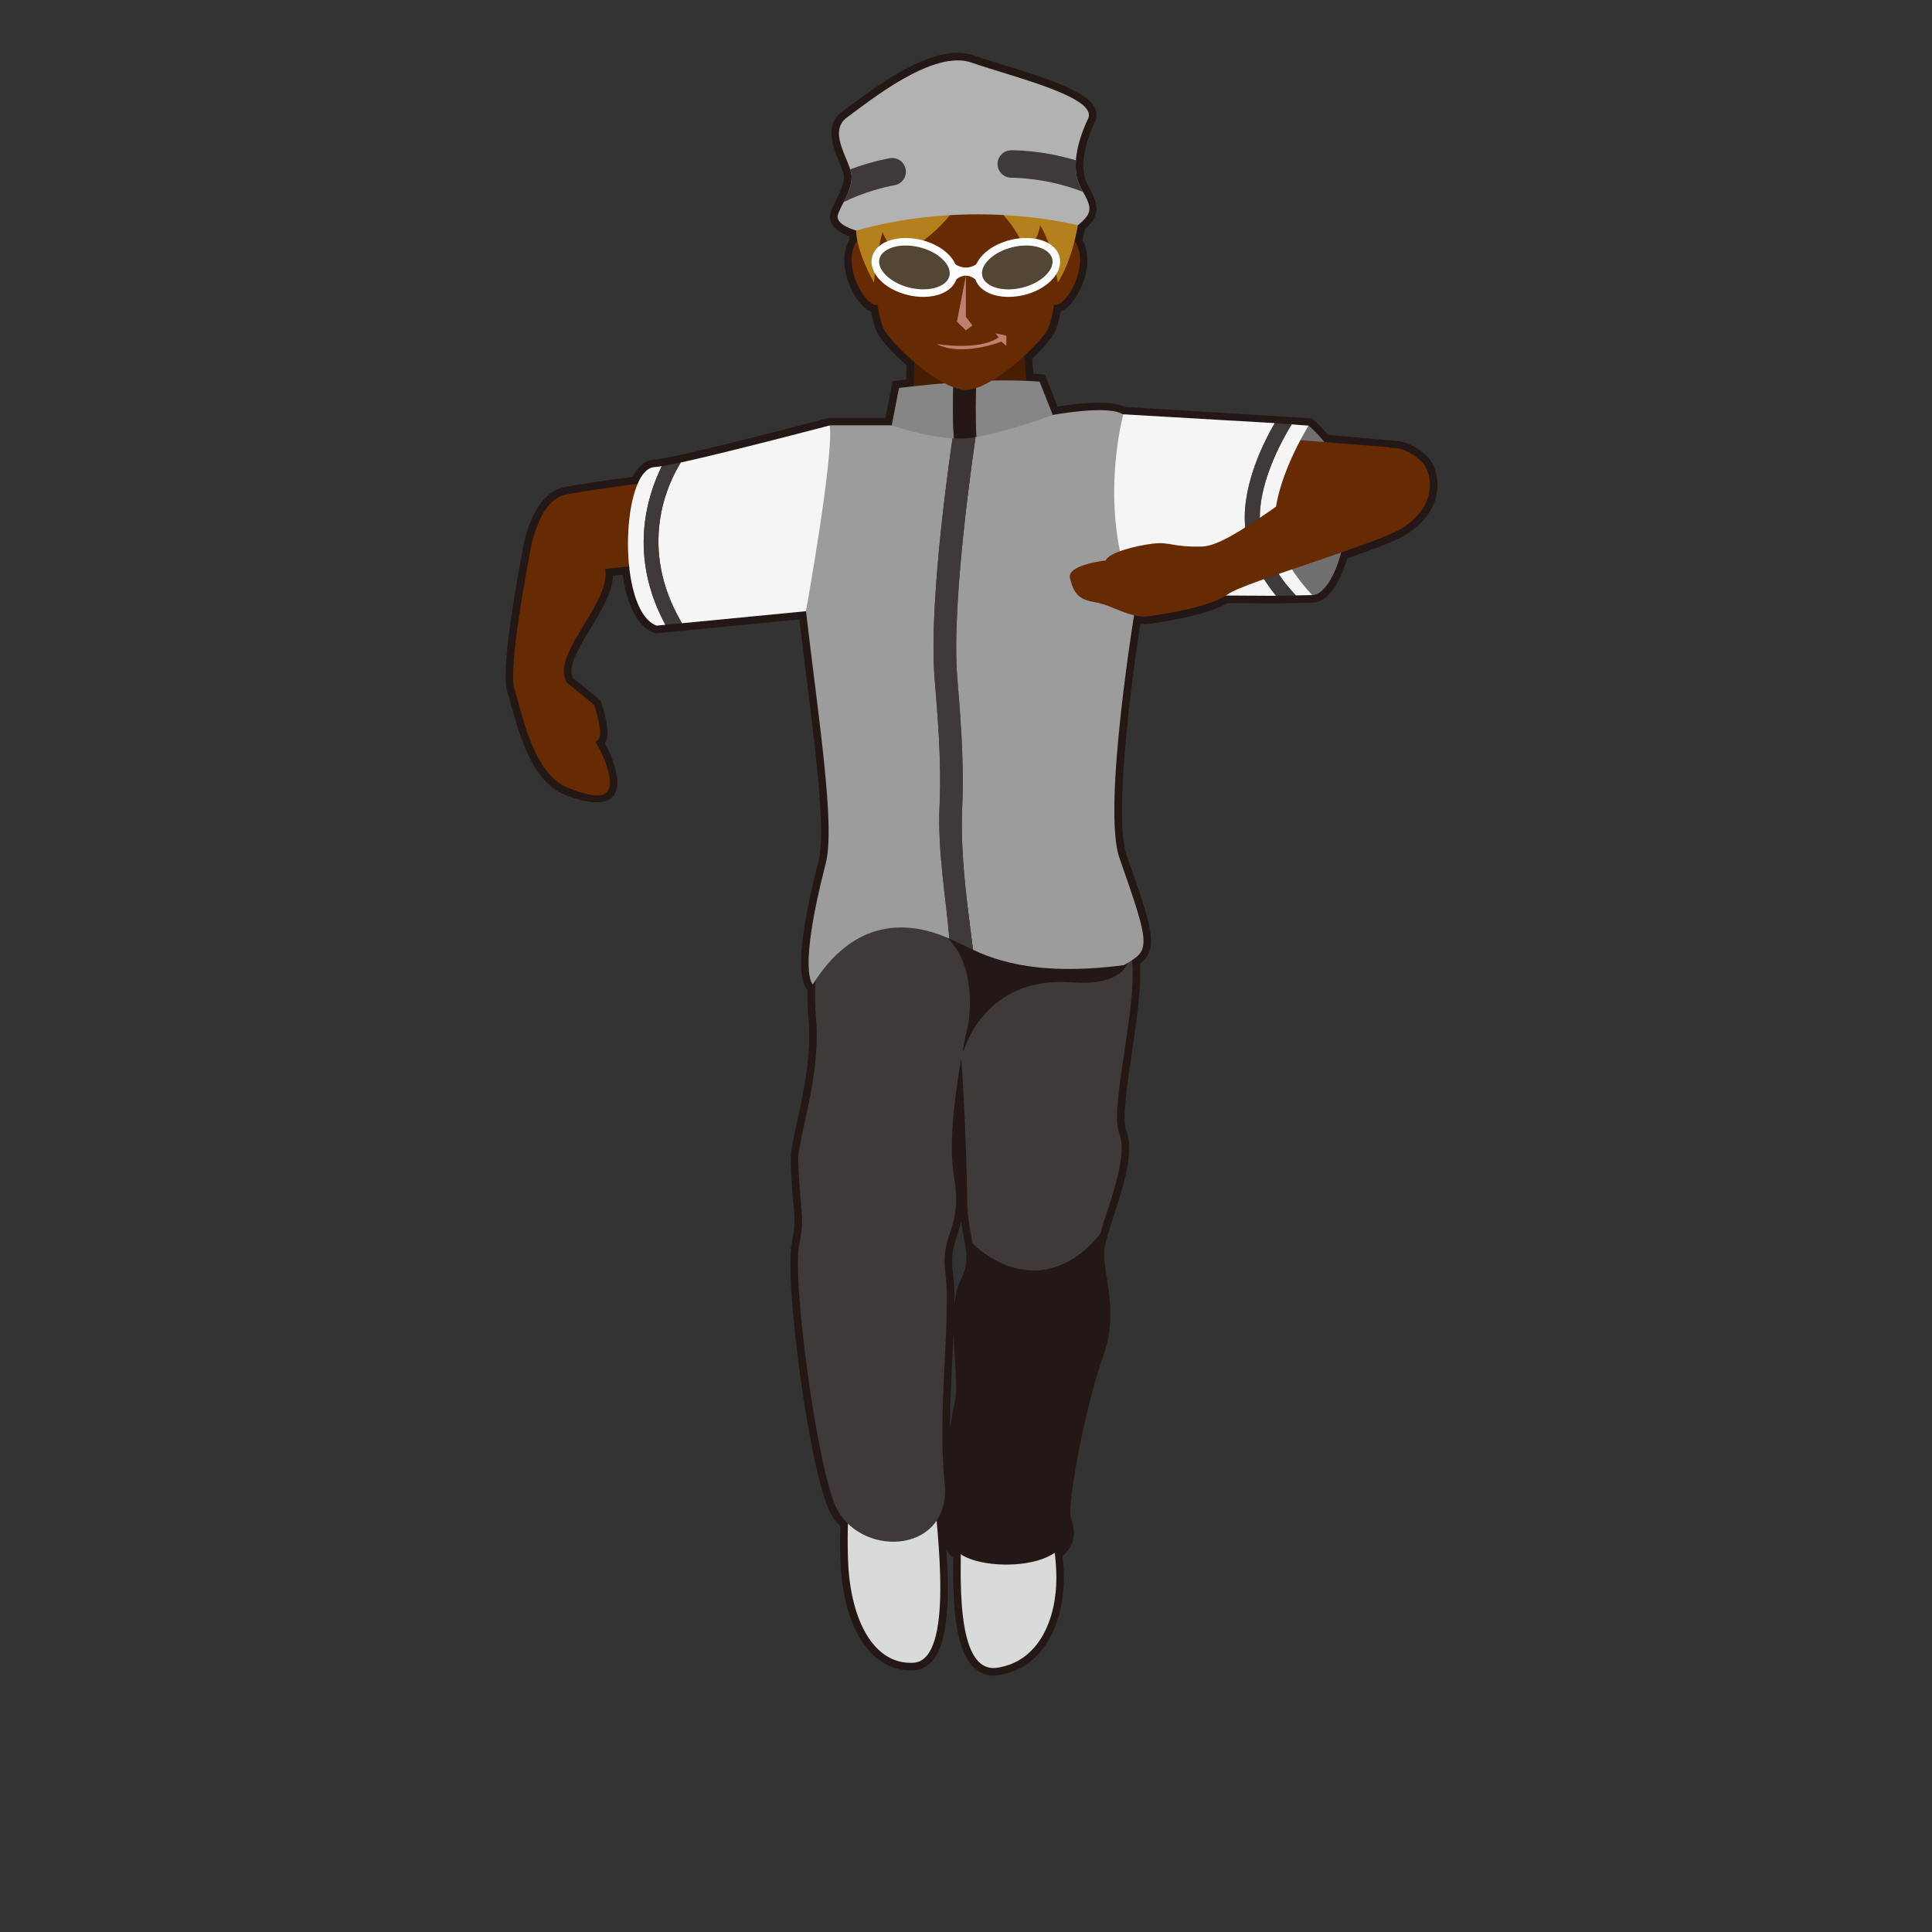 <?xml version="1.0" encoding="utf-8"?>
<!-- Generator: Adobe Illustrator 17.0.0, SVG Export Plug-In . SVG Version: 6.00 Build 0)  -->
<!DOCTYPE svg PUBLIC "-//W3C//DTD SVG 1.1//EN" "http://www.w3.org/Graphics/SVG/1.1/DTD/svg11.dtd">
<svg version="1.1" id="レイヤー_1" xmlns="http://www.w3.org/2000/svg" xmlns:xlink="http://www.w3.org/1999/xlink" x="0px"
	 y="0px" width="64px" height="64px" viewBox="0 0 64 64" style="enable-background:new 0 0 64 64;" xml:space="preserve">
<rect x="0" y="0" width="64" height="64" fill="#333333" stroke="none"/>
<path style="fill:#231815;" d="M32.911,55.506c-0.257,0-0.483-0.096-0.671-0.285
	c-0.633-0.637-0.675-2.2-0.665-3.616c-0.109-0.093-0.179-0.188-0.223-0.278
	c0.104,1.621,0.067,3.076-0.47,3.694c-0.168,0.193-0.375,0.298-0.616,0.311
	l-0.102,0.002c-1.309,0-2.219-1.39-2.318-3.54
	c-0.017-0.354-0.021-0.756-0.011-1.228c-0.126-0.135-0.229-0.271-0.31-0.418
	c-0.703-1.261-1.554-7.743-1.294-8.978c0.117-0.557,0.096-0.8,0.048-1.333
	c-0.029-0.321-0.066-0.737-0.085-1.368c-0.009-0.308,0.089-0.755,0.213-1.321
	c0.2-0.909,0.473-2.153,0.379-3.332c-0.031-0.388-0.042-0.727-0.033-1.023
	c-0.198-0.186-0.491-0.968,0.355-4.24c0.248-0.958-0.051-3.359-0.397-6.139
	c-0.077-0.617-0.156-1.252-0.232-1.894l-4.764,0.461l-0.054-0.021
	c-0.675-0.253-0.937-1.226-1.037-1.923l-0.317,0.036
	c-0.021,0.549-0.389,1.16-0.748,1.752c-0.348,0.576-0.707,1.17-0.619,1.522
	c0.009,0.036,0.023,0.072,0.038,0.108l0.917,0.75l0.023,0.068
	c0.046,0.136,0.271,0.833,0.191,1.188c-0.013,0.057-0.037,0.11-0.073,0.16
	c0.122,0.221,0.212,0.422,0.279,0.624c0.176,0.529,0.181,0.882,0.015,1.112
	c-0.147,0.207-0.588,0.386-1.635-0.036c-1.07-0.43-1.506-2.021-1.766-2.971
	c-0.048-0.175-0.088-0.325-0.126-0.437c-0.237-0.714,0.368-3.945,0.492-4.585
	c0.025-0.186,0.297-1.937,1.353-2.176c0.458-0.104,1.482-0.248,2.311-0.356
	c0.183-0.356,0.414-0.548,0.688-0.569c0.067-0.005,0.147-0.016,0.237-0.03
	c0.17-0.026,0.378-0.068,0.612-0.119c1.633-0.358,4.895-1.218,4.927-1.227
	l0.064-0.008h1.846l0.235-1.212l0.177-0.024c0,0,0.095-0.013,0.273-0.034
	l0.015-0.471c-0.419-0.368-0.766-0.743-0.938-1.016
	c-0.087-0.138-0.163-0.377-0.241-0.763c-0.333-0.133-0.603-0.581-0.738-0.944
	c-0.203-0.548-0.193-1.065,0.023-1.44c-0.007-0.04-0.012-0.078-0.017-0.114
	c-0.186-0.069-0.456-0.203-0.571-0.416c-0.065-0.12-0.077-0.251-0.034-0.379
	c0.042-0.127,0.113-0.268,0.188-0.415c0.063-0.122,0.104-0.217,0.144-0.312
	c0.021-0.051,0.034-0.08,0.044-0.11c0.044-0.13,0.065-0.236,0.065-0.333
	c0-0.036-0.013-0.094-0.038-0.173c-0.032-0.102-0.079-0.214-0.127-0.332
	C27.595,4.869,27.292,4.136,27.913,3.688l0.25-0.185
	c0.817-0.613,2.338-1.753,3.562-1.753c0.195,0,0.378,0.03,0.542,0.088
	c0.267,0.094,0.604,0.198,0.966,0.31c1.63,0.502,2.802,0.9,3.042,1.446
	c0.064,0.146,0.062,0.299-0.005,0.441c-0.214,0.452-0.349,0.913-0.378,1.296
	c-0.011,0.145-0.006,0.286,0.015,0.422c0.033,0.173,0.072,0.284,0.126,0.376
	c0.018,0.03,0.029,0.053,0.04,0.076c0.369,0.653,0.342,0.962-0.139,1.392
	c-0.015,0.079-0.039,0.204-0.076,0.356c0.211,0.377,0.215,0.894,0.01,1.438
	C35.732,9.75,35.465,10.191,35.136,10.321c-0.078,0.386-0.153,0.625-0.24,0.763
	c-0.137,0.216-0.39,0.505-0.703,0.803l0.041,0.492
	c0.144,0.008,0.225,0.015,0.225,0.015l0.154,0.013l0.421,1.06
	c0.298-0.048,0.871-0.127,1.378-0.127c0.382,0,0.659,0.045,0.846,0.139
	l6.189,0.379l0.061,0.05c0.01,0.008,0.227,0.187,0.485,0.497l2.309,0.205
	c0.327,0.042,0.631,0.196,0.94,0.474c0.215,0.192,0.413,0.61,0.373,1.112
	c-0.033,0.41-0.237,1.004-1.025,1.509c-0.262,0.168-0.852,0.407-1.962,0.795
	c-0.271,0.919-0.7,1.463-1.157,1.463l0,0l-1.192,0.024l-1.604-0.009
	c-0.708,0.405-2.09,0.612-2.554,0.682c-0.113,0.017-0.226,0.02-0.345,0.007
	c-0.469,3.065-0.825,6.615-0.455,7.667c0.85,2.416,1.088,3.093,0.438,3.599
	c0.055,0.79-0.11,1.901-0.27,2.977c-0.152,1.021-0.324,2.179-0.183,2.537
	c0.277,0.705-0.079,1.803-0.395,2.772c-0.083,0.255-0.162,0.498-0.223,0.717
	c-0.039,0.137-0.069,0.264-0.09,0.376c-0.049,0.277,0.004,0.62,0.065,1.016
	c0.11,0.707,0.247,1.586-0.125,2.618c-0.594,1.644-1.211,4.973-1.058,5.368
	c0.188,0.482,0.088,0.916-0.28,1.234c0.027,0.256,0.041,0.485,0.043,0.696
	c0.006,1.346-0.559,3.003-2.168,3.249C33.019,55.502,32.964,55.506,32.911,55.506z
	 M31.959,32.995l0.135,2.047c0.109,1.646,0.174,3.24,0.195,4.738
	c0.007,0.468,0.073,0.819,0.132,1.13l0.045,0.247
	c0.069,0.411,0.11,0.863-0.203,1.489c-0.244,0.487-0.18,1.557-0.128,2.415
	c0.034,0.563,0.063,1.05,0.007,1.338c-0.482,2.468-0.412,3.364-0.366,3.958
	c0.019,0.238,0.035,0.443,0.015,0.684c-0.006,0.072,0.053,0.15,0.174,0.231
	l0.112,0.075l-0.002,0.258c-0.006,0.883-0.02,2.72,0.52,3.264
	c0.115,0.116,0.244,0.156,0.405,0.13c1.294-0.197,1.749-1.551,1.744-2.752
	c-0.002-0.229-0.02-0.485-0.055-0.781l-0.018-0.148l0.123-0.086
	c0.271-0.189,0.342-0.424,0.22-0.737c-0.26-0.675,0.559-4.347,1.054-5.719
	c0.329-0.911,0.208-1.688,0.102-2.371c-0.065-0.422-0.127-0.82-0.063-1.181
	c0.022-0.128,0.057-0.271,0.101-0.424c0.062-0.224,0.144-0.475,0.229-0.736
	c0.275-0.845,0.617-1.896,0.405-2.434c-0.19-0.483-0.031-1.554,0.152-2.794
	c0.158-1.062,0.337-2.267,0.255-2.997l-0.018-0.153l0.13-0.084
	c0.418-0.271,0.416-0.461-0.513-3.103c-0.503-1.429,0.162-6.183,0.472-8.16
	l0.042-0.267l0.263,0.062c0.164,0.039,0.291,0.05,0.421,0.031
	c1.214-0.183,2.031-0.401,2.427-0.65l0.062-0.039l1.74,0.01l1.19-0.024
	c0.125,0,0.47-0.308,0.717-1.222l0.034-0.127l0.125-0.043
	c0.705-0.245,1.677-0.593,1.979-0.787c0.615-0.395,0.772-0.832,0.797-1.128
	c0.027-0.349-0.113-0.614-0.209-0.7c-0.275-0.248-0.521-0.358-0.798-0.358
	l-0.271,0.013l-0.01-0.06l-2.092-0.166l-0.068-0.085
	c-0.177-0.223-0.34-0.381-0.423-0.457l-1.037-0.078l-5.157-0.331
	c-0.046-0.029-0.199-0.096-0.641-0.096c-0.663,0-1.482,0.151-1.49,0.153
	L34.719,14.03l-0.456-1.149c-0.069-0.004-0.161-0.009-0.271-0.014l-0.221-0.009
	l-0.096-1.173l0.089-0.083c0.319-0.294,0.584-0.587,0.708-0.786
	c0.028-0.045,0.105-0.21,0.209-0.778l0.049-0.265l0.273,0.071
	c0.059-0.044,0.256-0.256,0.397-0.63c0.162-0.432,0.157-0.833-0.014-1.075
	l-0.066-0.094l0.028-0.112c0.074-0.29,0.107-0.501,0.108-0.506l0.015-0.092
	l0.071-0.06c0.353-0.298,0.373-0.332,0.108-0.797l0.166-0.223l-0.216,0.126
	c-0.084-0.143-0.142-0.307-0.178-0.501c-0.037-0.226-0.044-0.406-0.029-0.588
	c0.043-0.568,0.255-1.114,0.425-1.472C35.65,3.417,34.046,2.921,33.086,2.625
	c-0.37-0.114-0.713-0.22-0.985-0.316c-0.111-0.04-0.238-0.06-0.376-0.06
	c-1.058,0-2.547,1.117-3.263,1.653l-0.256,0.19
	c-0.28,0.202-0.161,0.555,0.052,1.069c0.055,0.132,0.106,0.258,0.143,0.373
	c0.042,0.133,0.061,0.233,0.061,0.323c0,0.154-0.029,0.312-0.092,0.494
	c-0.013,0.04-0.03,0.08-0.047,0.121c-0.054,0.13-0.101,0.238-0.152,0.337
	c-0.08,0.155-0.141,0.271-0.176,0.376C28.02,7.231,28.234,7.344,28.426,7.395
	l0.186,0.05l0,0.192c0,0.079,0.012,0.175,0.038,0.3l0.022,0.108
	l-0.064,0.089c-0.173,0.239-0.181,0.638-0.021,1.068
	c0.134,0.362,0.321,0.574,0.421,0.638l0.254-0.066l0.048,0.265
	c0.104,0.568,0.181,0.733,0.208,0.778c0.154,0.246,0.52,0.63,0.931,0.981
	l0.092,0.078l-0.038,1.144l-0.215,0.024c-0.122,0.013-0.222,0.025-0.298,0.034
	l-0.245,1.264h-2.226c-0.341,0.09-3.359,0.882-4.917,1.224
	c-0.245,0.054-0.463,0.097-0.642,0.125c-0.105,0.017-0.199,0.029-0.277,0.035
	c-0.1,0.007-0.223,0.157-0.328,0.4l-0.057,0.13l-0.141,0.019
	c-1.203,0.156-2.033,0.282-2.4,0.365c-0.612,0.139-0.908,1.326-0.97,1.771
	c-0.279,1.446-0.662,3.889-0.51,4.345c0.04,0.118,0.083,0.277,0.134,0.463
	c0.236,0.861,0.63,2.302,1.47,2.639c0.404,0.163,0.706,0.245,0.895,0.245
	c0.037,0,0.124-0.003,0.148-0.038c0.016-0.021,0.085-0.155-0.084-0.662
	c-0.072-0.217-0.178-0.438-0.333-0.697l-0.119-0.2l0.191-0.133
	c0.039-0.027,0.049-0.041,0.049-0.042C19.656,24.2,19.556,23.78,19.467,23.5
	l-0.908-0.742l-0.023-0.063c-0.042-0.107-0.064-0.167-0.08-0.226
	c-0.139-0.555,0.257-1.209,0.676-1.903c0.369-0.611,0.75-1.242,0.664-1.666
	l-0.054-0.268l1.323-0.148l0.026,0.25c0.095,0.906,0.36,1.562,0.699,1.736
	l5.129-0.497l0.029,0.244c0.084,0.723,0.173,1.44,0.26,2.133
	c0.353,2.831,0.657,5.275,0.386,6.326c-0.487,1.883-0.572,2.848-0.557,3.328
	l0.293-0.44l-0.059,0.941c-0.032,0.343-0.027,0.759,0.013,1.271
	c0.1,1.252-0.183,2.539-0.389,3.478c-0.112,0.512-0.209,0.954-0.202,1.199
	c0.019,0.617,0.056,1.024,0.083,1.34c0.049,0.549,0.076,0.851-0.057,1.48
	c-0.231,1.099,0.607,7.493,1.242,8.631c0.073,0.132,0.171,0.257,0.3,0.383
	l0.078,0.076l-0.002,0.108c-0.012,0.506-0.009,0.93,0.008,1.298
	c0.065,1.413,0.581,3.063,1.819,3.063l0.075-0.002
	c0.103-0.005,0.187-0.049,0.265-0.139c0.593-0.684,0.36-3.317,0.272-4.309
	l-0.008-0.088l0.048-0.072c0.195-0.294,0.27-0.664,0.223-1.1
	c-0.136-1.258-0.06-2.801,0.008-4.162c0.055-1.103,0.107-2.144,0.023-2.738
	c-0.096-0.677,0.035-1.079,0.161-1.468c0.143-0.439,0.277-0.854,0.123-1.741
	c-0.192-1.101,0.026-2.783,0.243-4L31.959,32.995z M31.59,44.124
	c-0.012,0.275-0.026,0.563-0.041,0.863c-0.038,0.755-0.078,1.566-0.083,2.349
	c0.051-0.311,0.112-0.654,0.186-1.032c0.044-0.226,0.015-0.705-0.015-1.212
	C31.617,44.775,31.597,44.446,31.59,44.124z M31.839,40.465
	c-0.039,0.162-0.085,0.307-0.13,0.445c-0.119,0.365-0.221,0.681-0.142,1.243
	c0.041,0.286,0.053,0.647,0.049,1.063c0.032-0.307,0.093-0.581,0.2-0.794
	c0.225-0.45,0.229-0.751,0.157-1.183l-0.043-0.237
	C31.899,40.838,31.866,40.663,31.839,40.465z"/>
<path style="fill:#D9DADA;" d="M33.038,55.246c-1.459,0.223-1.176-3.368-1.215-4.167
	c-0.039-0.798,2.264-2.416,2.788-1.353c0,0,0.378,1.388,0.383,2.52
	C35,53.625,34.425,55.034,33.038,55.246"/>
<path style="fill:#231815;" d="M32.22,41.199c0.073,0.43,0.087,0.802-0.18,1.335
	c-0.438,0.875-0.009,3.13-0.143,3.817c-0.67,3.433-0.288,3.857-0.355,4.67
	c-0.093,1.131,4.413,1.204,3.707-0.618c-0.204-0.526,0.495-3.993,1.055-5.543
	c0.56-1.55-0.102-2.738,0.049-3.593c0.021-0.12,0.054-0.254,0.095-0.399
	C35.407,42.179,33.826,42.633,32.22,41.199z"/>
<path style="fill:#3E3A39;" d="M37.073,37.538c-0.359-0.911,0.814-4.913,0.331-6.164
	c-1.037-2.686-5.873,0.002-5.873,0.002s0.446,3.925,0.509,8.409
	c0.009,0.618,0.117,1.038,0.18,1.415c1.607,1.433,3.188,0.98,4.228-0.331
	C36.73,39.857,37.387,38.334,37.073,37.538z"/>
<path style="fill:#231815;" d="M31.917,34.833c0,0,0.658-2.513,3.583-2.292
	C38.25,32.75,37.417,30.667,37.042,30.292c-0.281-0.281-6.75,0-6.75,0
	S31.333,32.49,31.917,34.833z"/>
<path style="fill:#D9DADA;" d="M30.254,55.081c1.398-0.074,0.753-4.524,0.706-5.538
	c-0.047-1.014-2.387-2.49-2.768-1.025c0,0-0.162,1.828-0.095,3.264
	C28.183,53.64,28.925,55.151,30.254,55.081"/>
<path style="fill:#3E3A39;" d="M32.083,33.875c0,0-0.787,3.346-0.481,5.097
	c0.306,1.751-0.474,1.867-0.282,3.216c0.191,1.35-0.278,4.624-0.03,6.909
	c0.253,2.338-2.649,2.537-3.545,0.93c-0.653-1.172-1.518-7.617-1.268-8.805
	c0.198-0.943,0.02-1.078-0.032-2.761c-0.023-0.757,0.743-2.751,0.591-4.666
	C26.861,31.585,27.25,30.875,29.208,30.583C32.717,30.061,32.083,33.875,32.083,33.875z"/>
<path style="fill:#717071;" d="M38.702,17.882l4.647-3.782c0,0,1.446,1.141,1.293,2.924
	c-0.153,1.783-0.736,2.69-1.173,2.689L38.702,17.882z"/>
<path style="fill:#662B02;" d="M22.948,15.801c0,0-3.326,0.386-4.244,0.594
	C17.787,16.603,17.542,18.375,17.542,18.375s-0.729,3.77-0.5,4.458
	c0.229,0.688,0.601,2.794,1.748,3.255c1.147,0.461,1.673,0.381,1.289-0.766
	c-0.089-0.266-0.215-0.512-0.355-0.746c0.072-0.05,0.128-0.106,0.142-0.172
	c0.069-0.305-0.184-1.053-0.184-1.053l-0.913-0.746
	c-0.025-0.066-0.054-0.132-0.071-0.2C18.469,21.489,20.25,19.875,20.042,18.85
	l2.907-0.326V15.801z"/>
<polygon style="fill:#662B02;" points="46.044,14.817 41.866,14.486 42.118,17.266 45.931,17.368 
	"/>
<g>
	<g>
		<path style="fill:#F5F5F5;" d="M27.488,14.092c0,0-3.28,0.866-4.938,1.23
			c-0.45,0.73-1.429,2.821,0.039,5.323l4.111-0.398
			C26.7,20.246,28.521,16.504,27.488,14.092z"/>
		<path style="fill:#F5F5F5;" d="M21.923,15.443c-0.098,0.015-0.185,0.027-0.256,0.032
			c-1.083,0.083-1.25,4.75,0.083,5.25l0.293-0.028
			C20.813,18.427,21.424,16.45,21.923,15.443z"/>
		<path style="fill:#3E3A39;" d="M22.55,15.321c-0.239,0.052-0.452,0.094-0.626,0.122
			c-0.499,1.007-1.11,2.984,0.119,5.254l0.546-0.053
			C21.12,18.142,22.099,16.052,22.55,15.321z"/>
	</g>
	<g>
		<path style="fill:#F5F5F5;" d="M42.228,14.016l-5.101-0.296
			c-2.404,4.251,0.04,5.988,0.04,5.988l5.106,0.029
			c-0.419-0.514-0.883-1.254-1.008-2.138
			C41.072,16.232,41.823,14.715,42.228,14.016z"/>
		<path style="fill:#F5F5F5;" d="M42.229,17.329c-0.022-1.416,1.12-3.229,1.12-3.229
			l-0.561-0.042c-0.297,0.479-1.221,2.102-1.028,3.471
			c0.136,0.961,0.748,1.752,1.165,2.195l0.544-0.011
			C43.469,19.712,42.247,18.471,42.229,17.329z"/>
		<path style="fill:#3E3A39;" d="M42.788,14.058l-0.56-0.042
			c-0.405,0.699-1.156,2.216-0.963,3.583c0.125,0.884,0.589,1.624,1.008,2.138
			l0.652-0.013c-0.416-0.443-1.029-1.234-1.165-2.195
			C41.566,16.16,42.491,14.537,42.788,14.058z"/>
	</g>
	<polygon style="fill:#471E02;" points="34.312,16.392 30.145,16.392 30.307,11.392 33.901,11.392 	"/>
	<g>
		<path style="fill:#9C9C9D;" d="M31.126,26.659c0.071-1.481-0.089-3.227-0.167-4.196
			c-0.209-2.617,0.571-7.778,0.604-7.997l0.007-0.293
			c-0.952,0.061-2.031-0.082-2.031-0.082l-2.052-0
			c0.14,1-0.788,6.154-0.788,6.154c0.425,3.646,0.976,7.115,0.652,8.368
			c-0.938,3.625-0.425,3.997-0.425,3.997c1.385-2.219,3.179-2.118,4.522-1.517
			C31.354,29.849,31.051,28.239,31.126,26.659z"/>
		<path style="fill:#9C9C9D;" d="M37.638,19.934c-1.333-2.917-0.429-6.2-0.429-6.2
			C36.737,13.396,34.875,13.746,34.875,13.746l-2.553,0.342L32.309,14.534
			c-0.012,0.098-0.804,5.339-0.602,7.87c0.081,1.016,0.24,2.786,0.168,4.291
			c-0.081,1.691,0.209,3.55,0.357,4.767c1.196,0.57,2.744,0.802,4.994,0.511
			c0.875-0.5,0.917-0.542-0.144-3.555C36.494,26.743,37.638,19.934,37.638,19.934z"/>
		<path style="fill:#3E3A39;" d="M31.876,26.695c0.072-1.505-0.087-3.275-0.168-4.291
			c-0.203-2.531,0.589-7.771,0.602-7.87l0.013-0.446l-0.406,0.054
			c-0.111,0.015-0.228,0.024-0.346,0.031l-0.007,0.293
			c-0.033,0.219-0.813,5.38-0.604,7.997c0.078,0.969,0.238,2.715,0.167,4.196
			c-0.076,1.58,0.227,3.19,0.322,4.435c0.245,0.11,0.507,0.236,0.784,0.368
			C32.084,30.245,31.795,28.386,31.876,26.695z"/>
	</g>
	<g>
		<path style="fill:#868686;" d="M31.585,12.672c-1.126,0.087-1.805,0.18-1.805,0.18
			l-0.24,1.239c0,0,1.089,0.387,2.059,0.431
			C31.555,13.866,31.565,13.174,31.585,12.672z"/>
		<path style="fill:#868686;" d="M32.346,14.473C33.4,14.301,34.875,13.746,34.875,13.746
			l-0.438-1.104c0,0-0.894-0.077-2.099-0.018C32.317,13.114,32.303,13.822,32.346,14.473
			z"/>
		<path style="fill:#231815;" d="M32.04,14.517c0.095-0.008,0.201-0.026,0.306-0.044
			c-0.043-0.651-0.029-1.359-0.008-1.85C32.227,12.629,32.116,12.634,32,12.642
			c-0.145,0.01-0.282,0.02-0.415,0.03c-0.02,0.502-0.03,1.193,0.014,1.851
			C31.75,14.53,31.899,14.53,32.04,14.517z"/>
	</g>
</g>
<path style="fill:#662B02;" d="M44.608,15.333c-1.55,0.682-3.781,2.745-4.785,2.771
	c-1.004,0.026-1.059-0.164-1.626-0.096c-0.566,0.068-1.468,0.29-1.567,0.559
	c0,0-1.294,0.134-1.185,0.585c0.11,0.451,0.251,0.708,0.827,0.798
	c0.576,0.09,1.179,0.557,1.809,0.462c0.63-0.095,2.041-0.319,2.608-0.736
	c0.513-0.377,4.974-1.676,5.764-2.183c1.274-0.817,0.946-1.932,0.62-2.224
	C46.251,14.531,45.651,14.874,44.608,15.333z"/>
<path style="fill:#662B02;" d="M35.544,7.916C35.431,7.789,35.324,7.745,35.221,7.733
	c0.084-0.901,0.131-1.636,0.131-1.636l-3.357-1.196l-3.357,1.196
	c0,0,0.048,0.736,0.131,1.636c-0.103,0.012-0.209,0.055-0.323,0.182
	c-0.599,0.671,0.085,2.078,0.543,2.187c0.027,0.006,0.049-0.013,0.074-0.018
	c0.074,0.406,0.155,0.727,0.243,0.867c0.397,0.632,1.898,1.967,2.688,1.967
	s2.291-1.335,2.688-1.967c0.088-0.14,0.169-0.46,0.243-0.867
	c0.025,0.006,0.047,0.025,0.074,0.018C35.458,9.994,36.142,8.587,35.544,7.916z"/>
<path style="fill:#BC816F;" d="M31.026,11.396c0,0,1.402,0.237,2.054-0.217l-0.099-0.138
	l0.355,0.079v0.338l-0.163-0.141C33.174,11.317,31.856,11.831,31.026,11.396z"/>
<polygon style="fill:#BC816F;" points="31.996,9.141 31.996,10.492 32.213,10.781 31.996,10.942 
	31.699,10.653 "/>
<path style="fill:#B3801B;" d="M35.704,7.466c0,0-0.172,1.139-0.664,1.896
	c0,0-0.164-1.252-0.583-1.896c0,0-0.078,0.568-0.494,0.889
	c0,0-0.309-1.343-2.047-2.214c0,0,0.031,1.097-2.164,2.384
	c0,0-0.32-0.378-0.519-0.833c0,0-0.218,0.755-0.282,1.668
	c0,0-0.588-1.025-0.588-1.725s3.519-2.214,3.519-2.214L35.704,7.466z"/>
<path style="fill:#B2B2B3;" d="M32.185,2.074c1.287,0.454,4.201,1.135,3.86,1.854
	s-0.605,1.684-0.227,2.327c0.378,0.643,0.378,0.795-0.114,1.211
	c0,0-3.406-0.927-7.342,0.17c0,0-0.719-0.189-0.605-0.53
	s0.454-0.757,0.454-1.249s-0.833-1.476-0.151-1.968
	C28.741,3.398,30.898,1.619,32.185,2.074"/>
<path style="fill:#3E3A39;" d="M35.644,5.312c-1.136-0.345-2.103-0.337-2.152-0.334
	c-0.251,0.004-0.45,0.211-0.446,0.462c0.004,0.248,0.208,0.447,0.455,0.447
	c0.002,0,0.004,0,0.007,0c-0.002-0.001,1.173-0.006,2.362,0.468
	c-0.02-0.036-0.029-0.06-0.052-0.099C35.658,5.984,35.617,5.655,35.644,5.312z"
	/>
<path style="fill:#3E3A39;" d="M30.002,5.611c-0.043-0.247-0.27-0.41-0.524-0.371
	c-0.047,0.008-0.632,0.112-1.316,0.371c0.028,0.09,0.049,0.175,0.049,0.247
	c0,0.31-0.135,0.587-0.263,0.837c0.631-0.318,1.346-0.501,1.684-0.559
	C29.878,6.092,30.045,5.858,30.002,5.611z"/>
<g>
	
		<ellipse transform="matrix(0.971 -0.238 0.238 0.971 -1.14 8.28)" style="fill:#524634;" cx="33.699" cy="8.859" rx="1.318" ry="0.815"/>
	<path style="fill:#FFFFFF;" d="M33.407,9.835c-0.58,0-1.016-0.248-1.11-0.632
		c-0.125-0.512,0.393-1.063,1.179-1.256c0.172-0.042,0.346-0.063,0.515-0.063
		c0.581,0,1.016,0.248,1.109,0.632c0.062,0.255-0.033,0.528-0.27,0.769
		c-0.221,0.225-0.544,0.398-0.908,0.488C33.75,9.813,33.576,9.835,33.407,9.835z
		 M33.99,8.133c-0.148,0-0.302,0.019-0.456,0.057
		c-0.627,0.154-1.083,0.591-0.994,0.954c0.065,0.265,0.413,0.442,0.867,0.442
		c0.148,0,0.302-0.019,0.456-0.057c0.319-0.078,0.6-0.228,0.788-0.419
		c0.174-0.177,0.247-0.367,0.206-0.534C34.793,8.31,34.444,8.133,33.99,8.133z"
		/>
</g>
<g>
	
		<ellipse transform="matrix(-0.971 -0.238 0.238 -0.971 57.604 24.677)" style="fill:#524634;" cx="30.292" cy="8.859" rx="1.318" ry="0.815"/>
	<path style="fill:#FFFFFF;" d="M30.584,9.835c-0.169,0-0.343-0.021-0.516-0.063
		c-0.786-0.193-1.303-0.745-1.178-1.256c0.095-0.384,0.53-0.632,1.11-0.632
		c0.169,0,0.343,0.021,0.516,0.063c0.786,0.193,1.303,0.745,1.178,1.256
		C31.6,9.587,31.164,9.835,30.584,9.835z M30,8.133
		c-0.454,0-0.802,0.177-0.867,0.442C29.045,8.938,29.5,9.375,30.128,9.528
		c0.153,0.038,0.307,0.057,0.456,0.057c0.454,0,0.802-0.177,0.867-0.442
		c0.089-0.363-0.367-0.8-0.995-0.954C30.303,8.152,30.15,8.133,30,8.133z"/>
</g>
<path style="fill:#FFFFFF;" d="M32.438,8.668c0,0-0.155,0.195-0.442,0.195
	S31.553,8.668,31.553,8.668v0.72c0,0,0.171-0.256,0.442-0.256
	s0.442,0.256,0.442,0.256V8.668z"/>
<g>
</g>
<g>
</g>
<g>
</g>
<g>
</g>
<g>
</g>
<g>
</g>
</svg>

